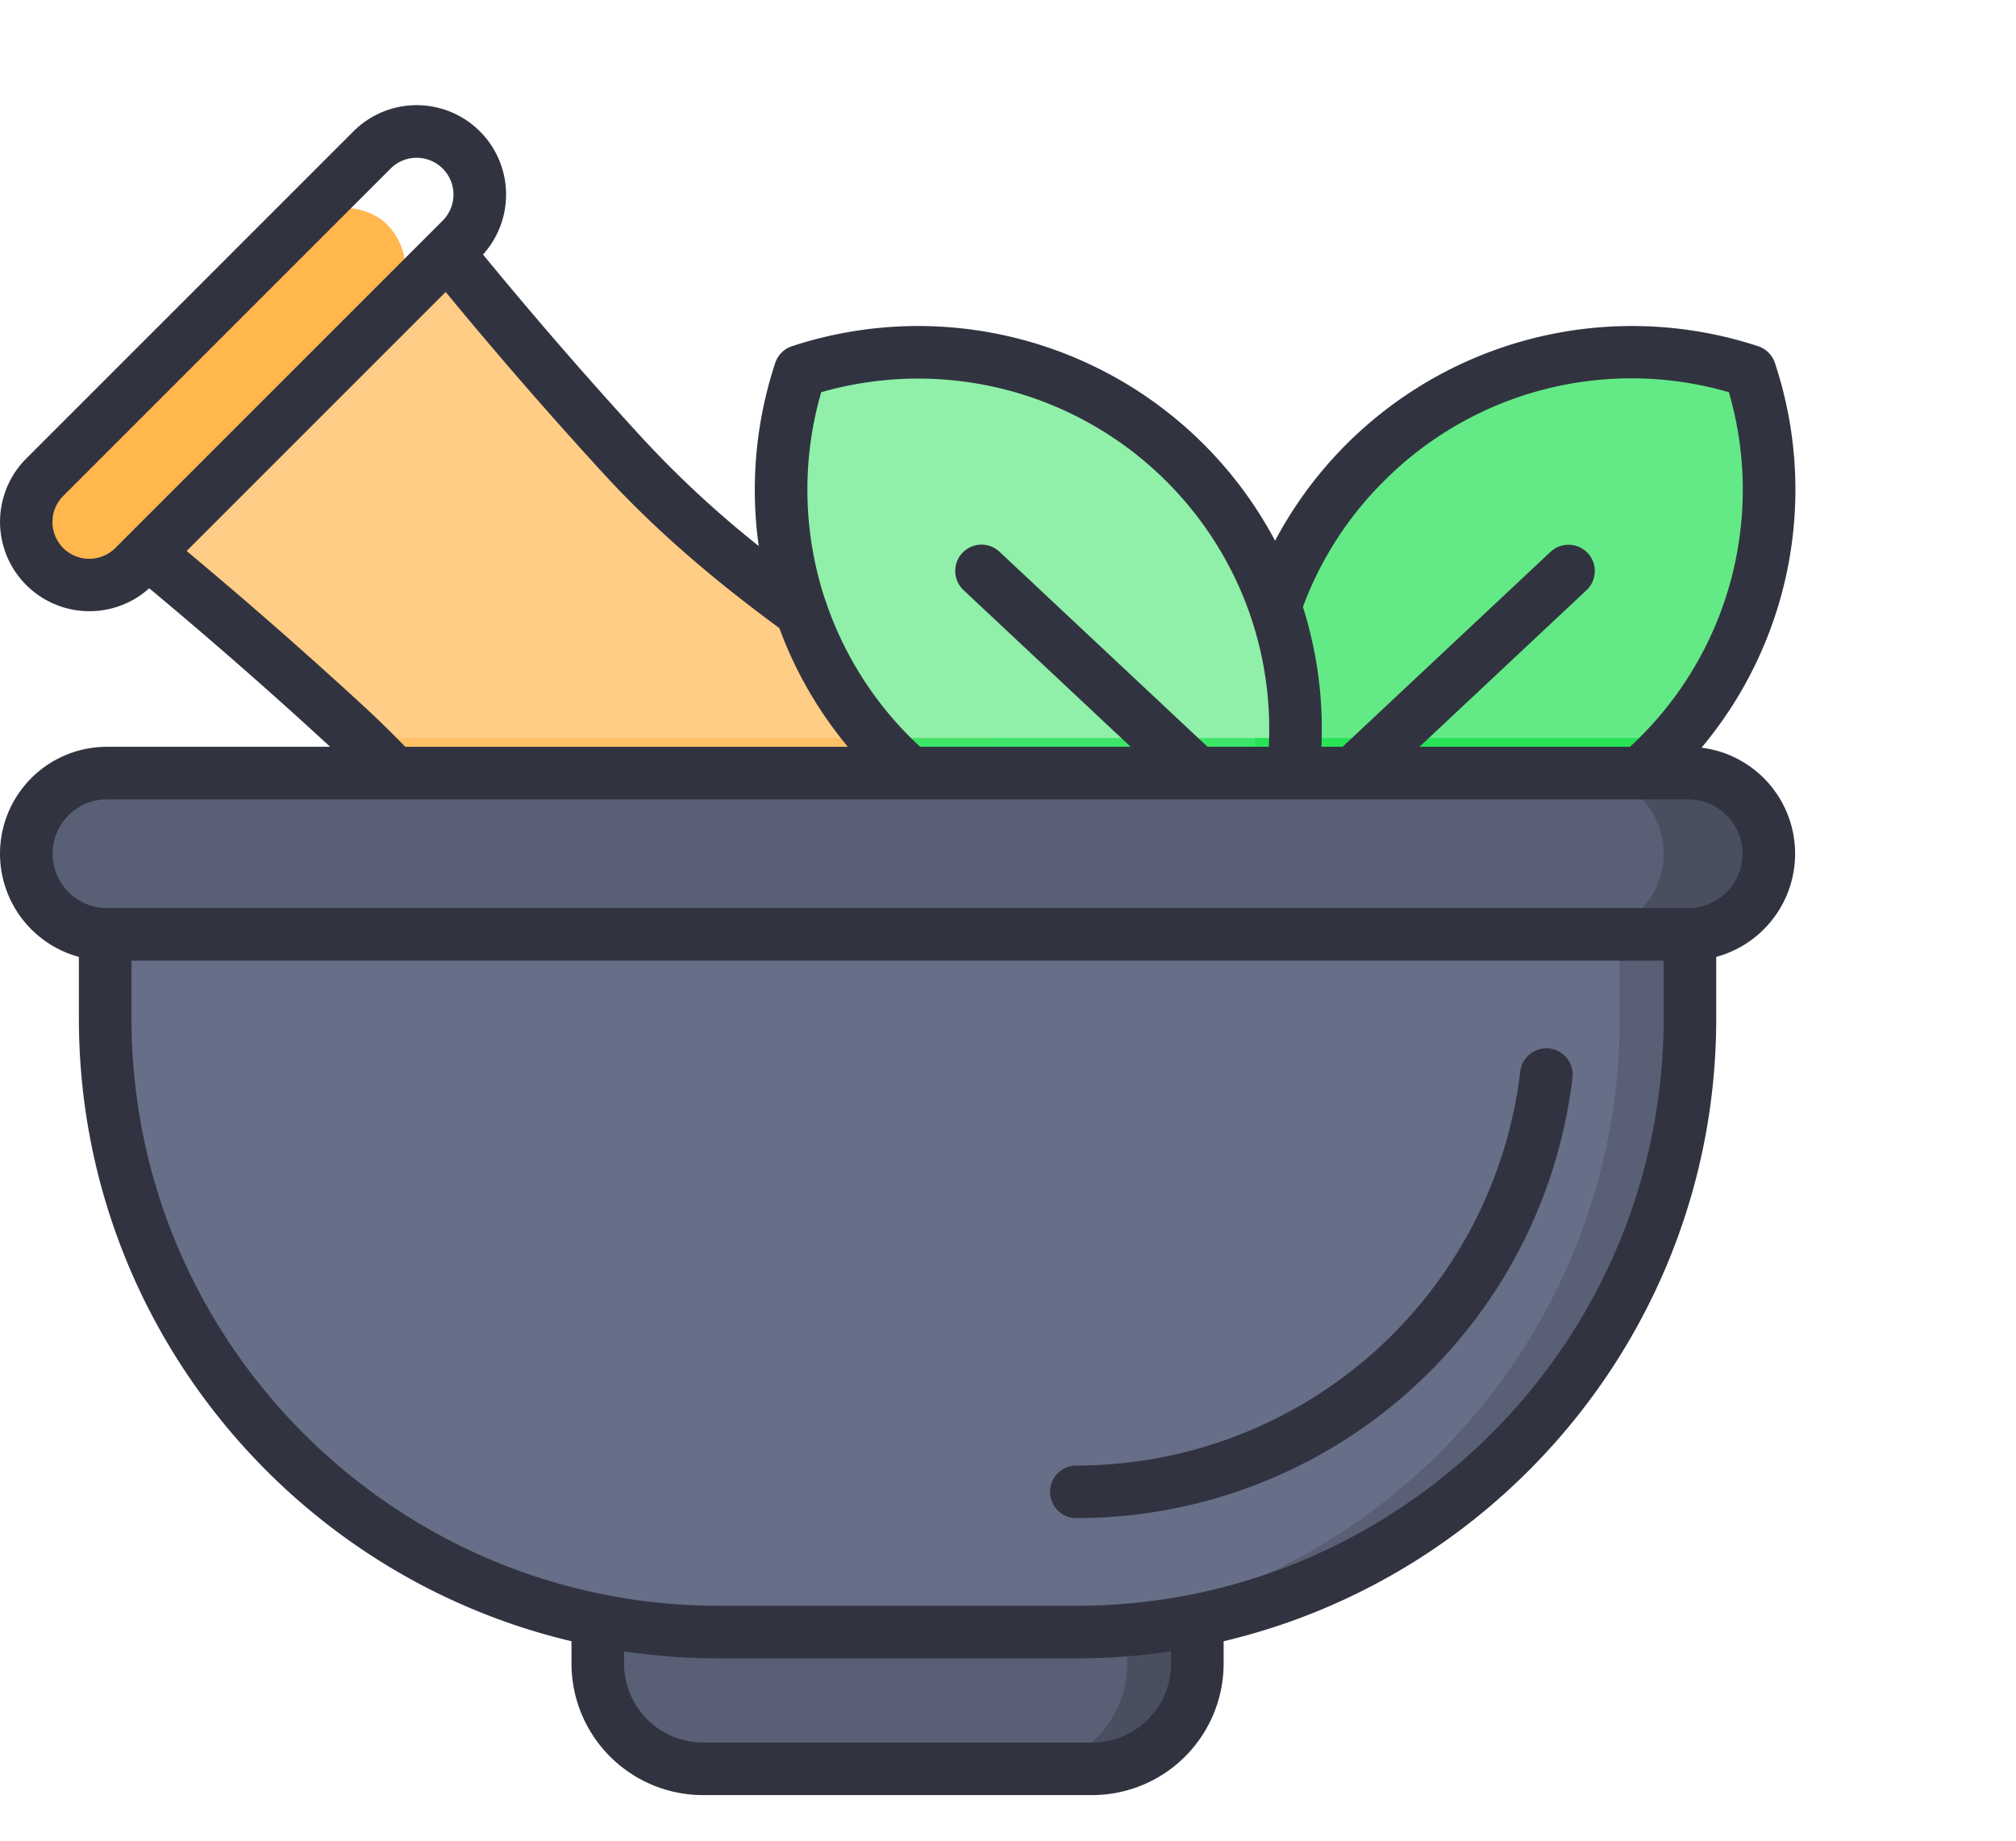 <svg xmlns="http://www.w3.org/2000/svg" viewBox="0 0 575 525" id="home-remedies">
  <ellipse cx="431.172" cy="173.81" fill="#63ea86" rx="96.081" ry="59.145" transform="rotate(-45 431.172 173.81)"></ellipse>
  <path fill="#ffcd85" d="m328.646 243.086-100.56 130.56c-36.454-44.197-79.279-120.536-129.402-166.682q-28.565-26.3-56.567-49.287l85.56-85.56q23.124 28.465 49.859 57.757c46.009 50.181 107.268 77.567 151.11 113.212Z"></path>
  <ellipse cx="296.172" cy="173.81" fill="#90f0a9" rx="59.145" ry="96.081" transform="rotate(-45 296.172 173.81)"></ellipse>
  <rect width="138" height="36" x="-11.831" y="84.169" fill="#ffb74e" rx="18" transform="rotate(-45 72.17 102.169)"></rect>
  <path fill="#595f74" d="M170.5 450.5h171v24a30 30 0 0 1-30 30h-111a30 30 0 0 1-30-30v-24Z"></path>
  <path fill="#4a4f60" d="M321.5 450.5v24a30 30 0 0 1-30 30h20a30 30 0 0 0 30-30v-24Z"></path>
  <path fill="#676e87" d="M30 266.5h452v24a175 175 0 0 1-175 175H205a175 175 0 0 1-175-175v-24Z"></path>
  <path fill="#595f74" d="M462 266.5v24a175 175 0 0 1-175 175h20a175 175 0 0 0 175-175v-24Z"></path>
  <path fill="#3ce568" d="M249.552 210.5a108.952 108.952 0 0 0 4.798 5.132 107.575 107.575 0 0 0 109.762 26.118 107.865 107.865 0 0 0 5.347-31.25Z"></path>
  <path fill="#28e258" d="M357.885 210.5a107.865 107.865 0 0 0 5.347 31.25 107.576 107.576 0 0 0 109.762-26.118 109.078 109.078 0 0 0 4.797-5.132Z"></path>
  <path fill="#ffc166" d="M143.04 256.5h175.274l10.332-13.414c-13.98-11.366-29.733-21.893-46.196-32.586H102.433c14.113 13.507 27.643 29.308 40.608 46Z"></path>
  <path fill="#3ce568" d="M143.04 256.5h175.274l10.332-13.414c-13.98-11.366-29.733-21.893-46.196-32.586h-41.6c14.113 13.507-110.774 29.308-97.81 46Z"></path>
  <rect width="497" height="46" x="7.5" y="220.5" fill="#595f74" rx="23"></rect>
  <path fill="#4a4f60" d="M481.5 220.5h-30a23 23 0 0 1 23 23 23 23 0 0 1-23 23h30a23 23 0 0 0 23-23 23 23 0 0 0-23-23Z"></path>
  <path fill="#313440" d="M485.31 213.247a114.53 114.53 0 0 0 20.927-109.719 7.5 7.5 0 0 0-4.782-4.782 115.242 115.242 0 0 0-137.782 55.48 115.253 115.253 0 0 0-137.783-55.48 7.5 7.5 0 0 0-4.783 4.782 115.337 115.337 0 0 0-4.704 52.205 296.068 296.068 0 0 1-33.339-30.927 1274.677 1274.677 0 0 1-45.303-52.212 25.5 25.5 0 0 0-36.954-35.125L7.47 130.807a25.5 25.5 0 0 0 35.09 36.984 1369.322 1369.322 0 0 1 51.044 44.69c.184.17.37.349.554.519H30.5a30.498 30.498 0 0 0-8 59.928V290.5c0 86.18 60.048 158.593 140.5 177.614v6.386a37.542 37.542 0 0 0 37.5 37.5h111a37.542 37.542 0 0 0 37.5-37.5v-6.386c80.452-19.021 140.5-91.433 140.5-177.614v-17.572a30.493 30.493 0 0 0-4.19-59.681Zm-90.657-75.955a99.632 99.632 0 0 1 98.461-25.423 99.632 99.632 0 0 1-25.423 98.46c-.913.912-1.847 1.8-2.788 2.671h-60.04l47.635-44.66a7.5 7.5 0 1 0-10.26-10.943L382.932 213h-6.044a114.912 114.912 0 0 0-5.27-39.893 99.089 99.089 0 0 1 23.035-35.815ZM234.23 111.869a100.229 100.229 0 0 1 122.184 63.079 7.5 7.5 0 0 0 .305.91A99.918 99.918 0 0 1 361.877 213h-17.464l-59.307-55.603a7.5 7.5 0 1 0-10.26 10.942L322.483 213h-60.04a101.868 101.868 0 0 1-2.789-2.67 100.173 100.173 0 0 1-23.71-37.554 7.495 7.495 0 0 0-.523-1.503 99.78 99.78 0 0 1-1.19-59.404ZM32.924 156.263a10.5 10.5 0 1 1-14.848-14.85l93.338-93.338a10.5 10.5 0 0 1 14.849 14.85l-3.886 3.885-.004.004-42.78 42.78Zm20.317.896 73.878-73.877a1290.368 1290.368 0 0 0 44.889 51.66c13.92 15.183 29.947 29.27 50.274 44.192A114.821 114.821 0 0 0 241.826 213H115.591c-3.98-4.098-7.952-7.986-11.826-11.554A1385.634 1385.634 0 0 0 53.24 157.16ZM334 474.5a22.526 22.526 0 0 1-22.5 22.5h-111a22.526 22.526 0 0 1-22.5-22.5V471a183.18 183.18 0 0 0 27 2h102a183.18 183.18 0 0 0 27-2Zm140.5-184c0 92.36-75.14 167.5-167.5 167.5H205c-92.36 0-167.5-75.14-167.5-167.5V274h437Zm7-31.5h-451a15.5 15.5 0 0 1 0-31h451a15.5 15.5 0 0 1 0 31ZM307 433a142.5 142.5 0 0 0 141.506-125.617 7.5 7.5 0 0 0-14.897-1.766A127.493 127.493 0 0 1 307 418a7.5 7.5 0 0 0 0 15Z"></path>
</svg>
